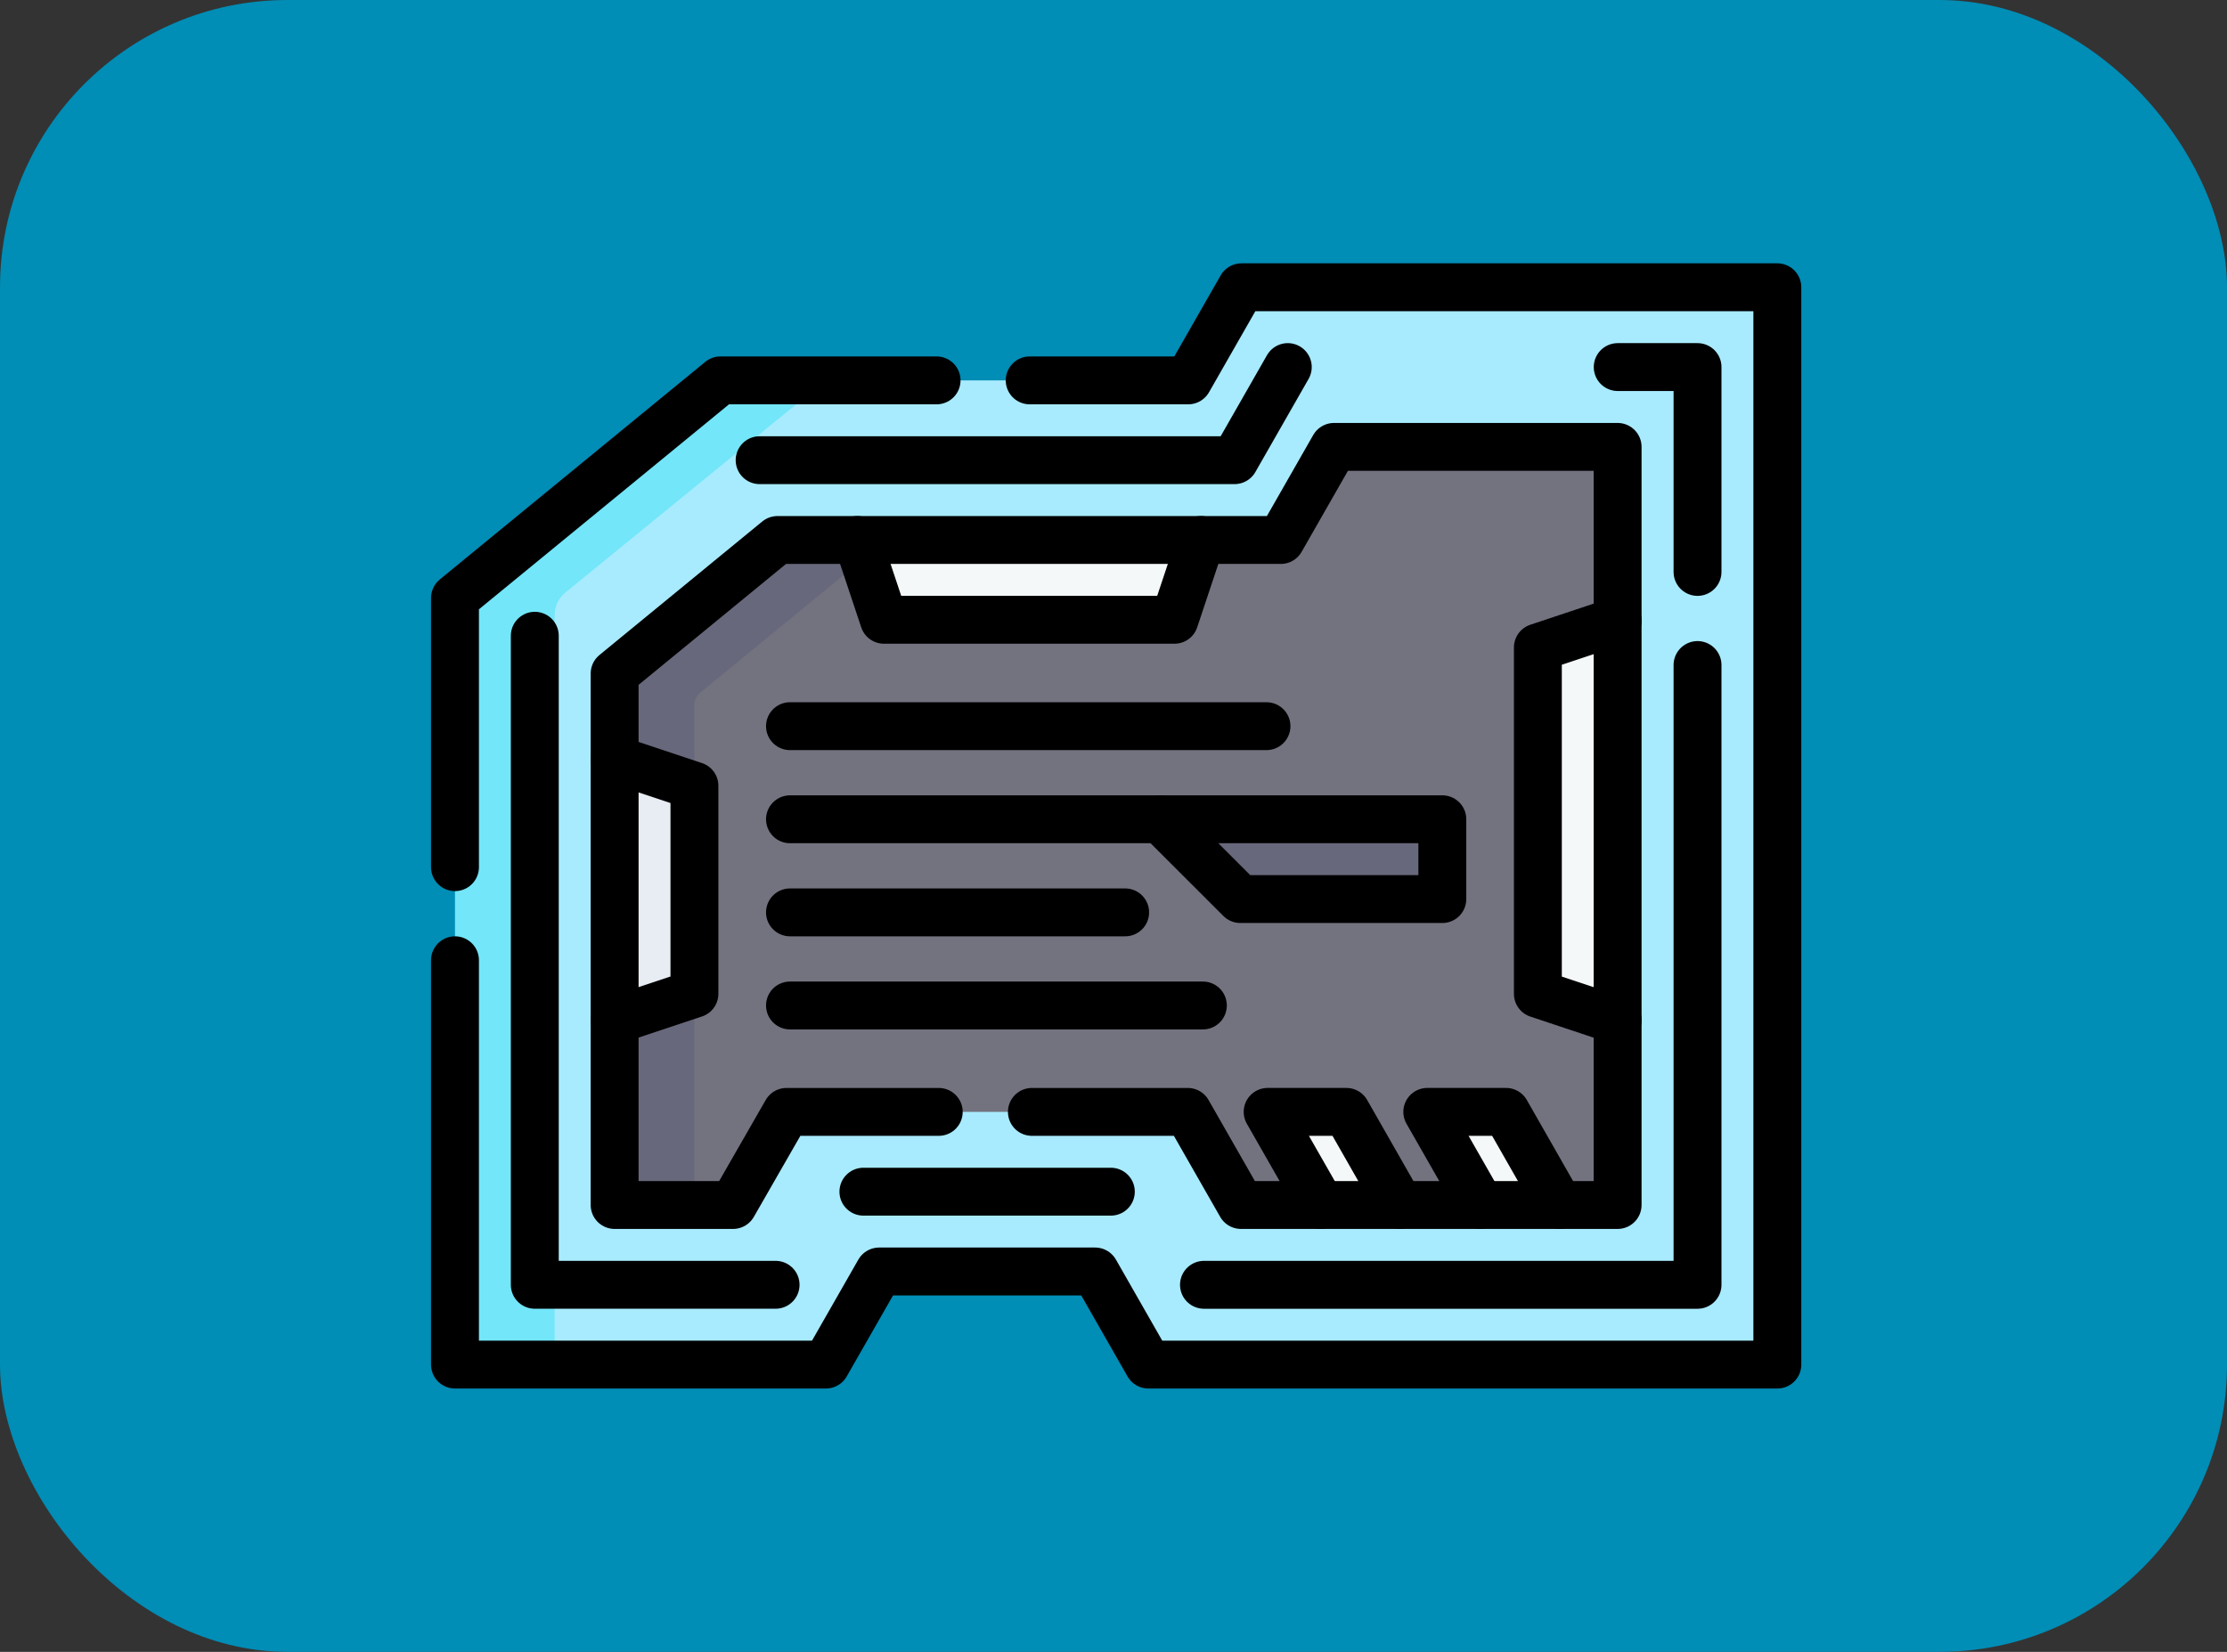 <svg xmlns="http://www.w3.org/2000/svg" width="93" height="69" viewBox="0 0 93 69">
  <rect x="0" y="0" width="93" height="69" fill="#333333" stroke="none"/>
  <g id="Grupo_1125666" data-name="Grupo 1125666" transform="translate(-820.051 -5497)">
    <rect id="Rectángulo_404457" data-name="Rectángulo 404457" width="93" height="69" rx="12" transform="translate(820.051 5497)" fill="#008db6"/>
    <g id="Grupo_1125662" data-name="Grupo 1125662" transform="translate(831.551 5455.5)">
      <g id="Grupo_1125660" data-name="Grupo 1125660" transform="translate(7.5 53.5)">
        <path id="Trazado_986383" data-name="Trazado 986383" d="M39.62,98.22l-1.9-3.329a.555.555,0,0,0-.482-.28H28.86a.555.555,0,0,0-.482.28l-1.9,3.329a.555.555,0,0,1-.482.28H14.988L11.9,98.064a.556.556,0,0,1-.556-.556l-.1-30.62a.556.556,0,0,1,.2-.43L21.845,58a.555.555,0,0,1,.352-.126l4.1-.485H41.124a.555.555,0,0,0,.482-.28l1.9-3.329a.555.555,0,0,1,.482-.28h21.5a.556.556,0,0,1,.556.556V97.944a.556.556,0,0,1-.556.556H40.1A.555.555,0,0,1,39.62,98.22Z" transform="translate(-10.825 -53.5)" fill="#a8ebff"/>
        <path id="Trazado_986384" data-name="Trazado 986384" d="M22.976,88.5,12.112,97.361a1.222,1.222,0,0,0-.45.947v31.3H8.056a.556.556,0,0,1-.556-.556v-31.2a.555.555,0,0,1,.2-.43l10.729-8.8a.557.557,0,0,1,.352-.126Z" transform="translate(-7.5 -84.611)" fill="#73e6f9"/>
        <path id="Trazado_986385" data-name="Trazado 986385" d="M99.123,144.887l-1.9-3.329a.555.555,0,0,0-.482-.28H80.624a.555.555,0,0,0-.482.279l-1.912,3.331a.556.556,0,0,1-.482.279h-1.29l-1.984-.483a.556.556,0,0,1-.556-.556l-.09-20.476a.556.556,0,0,1,.2-.43l6-5.322a.555.555,0,0,1,.352-.126l16.61-.02.623-.365h3.011a.555.555,0,0,0,.482-.28l1.9-3.329a.555.555,0,0,1,.482-.28h10.965a.556.556,0,0,1,.556.556v6.712l-.715,8.344.715,8.344v7.156a.556.556,0,0,1-.556.556H112.57l-1.879-.495-1.409.495H105.9l-1.816-.463-1.472.463H99.6A.555.555,0,0,1,99.123,144.887Z" transform="translate(-66.459 -106.833)" fill="#737380"/>
        <path id="Trazado_986386" data-name="Trazado 986386" d="M286.44,251.741h10.239v3.388h-7.606a2.632,2.632,0,0,1-2.632-2.632v-.756Z" transform="translate(-255.447 -229.714)" fill="#68687c"/>
        <path id="Trazado_986387" data-name="Trazado 986387" d="M78.148,148.729l.34.072-7.411,6.077a.667.667,0,0,0-.244.516v3.615l-.716,4.214.716,3.992v9.063H68.056a.556.556,0,0,1-.556-.556v-7.156l.8-5.285-.8-5.625V154.34a.555.555,0,0,1,.2-.429l6.446-5.286a.56.56,0,0,1,.352-.126h3.135Z" transform="translate(-60.833 -137.944)" fill="#68687c"/>
        <g id="Grupo_1125659" data-name="Grupo 1125659" transform="translate(6.667 10.556)">
          <path id="Trazado_986388" data-name="Trazado 986388" d="M317.928,363.5h-2.52a.333.333,0,0,0-.289.5l1.937,3.39h3.288l-2.126-3.721A.333.333,0,0,0,317.928,363.5Z" transform="translate(-287.566 -339.611)" fill="#f4f8f9"/>
          <path id="Trazado_986389" data-name="Trazado 986389" d="M377.928,363.5h-2.52a.333.333,0,0,0-.289.5l1.937,3.39h3.288l-2.126-3.721A.333.333,0,0,0,377.928,363.5Z" transform="translate(-340.899 -339.611)" fill="#f4f8f9"/>
          <path id="Trazado_986390" data-name="Trazado 986390" d="M158.726,148.5H173.08l-1.035,3.105a.333.333,0,0,1-.316.228H160.077a.333.333,0,0,1-.316-.228Z" transform="translate(-148.59 -148.5)" fill="#f4f8f9"/>
          <path id="Trazado_986391" data-name="Trazado 986391" d="M417.833,178.908V195.6l-3.105-1.035a.333.333,0,0,1-.228-.316V180.259a.333.333,0,0,1,.228-.316Z" transform="translate(-375.944 -175.529)" fill="#f4f8f9"/>
          <path id="Trazado_986392" data-name="Trazado 986392" d="M67.5,241.817V230.908l3.105,1.035a.333.333,0,0,1,.228.316v8.207a.333.333,0,0,1-.228.316Z" transform="translate(-67.5 -221.752)" fill="#e7edf3"/>
        </g>
      </g>
      <g id="Grupo_1125661" data-name="Grupo 1125661" transform="translate(7.5 53.5)">
        <path id="Trazado_986393" data-name="Trazado 986393" d="M7.5,108.833V97.589L18.586,88.5h9.026" transform="translate(-7.5 -84.611)" fill="none" stroke="#000" stroke-linecap="round" stroke-linejoin="round" stroke-miterlimit="10" stroke-width="2"/>
        <path id="Trazado_986394" data-name="Trazado 986394" d="M31.5,57.389h6.62L40.343,53.5H62.722v45H36.455l-2.222-3.889h-9.02L22.99,98.5H7.5V81.611" transform="translate(-7.5 -53.5)" fill="none" stroke="#000" stroke-linecap="round" stroke-linejoin="round" stroke-miterlimit="10" stroke-width="2"/>
        <path id="Trazado_986395" data-name="Trazado 986395" d="M447.833,92.057V83.5H444.5" transform="translate(-395.944 -80.167)" fill="none" stroke="#000" stroke-linecap="round" stroke-linejoin="round" stroke-miterlimit="10" stroke-width="2"/>
        <path id="Trazado_986396" data-name="Trazado 986396" d="M289,221.4h20.611V195.511" transform="translate(-257.722 -179.732)" fill="none" stroke="#000" stroke-linecap="round" stroke-linejoin="round" stroke-miterlimit="10" stroke-width="2"/>
        <path id="Trazado_986397" data-name="Trazado 986397" d="M37.5,184.5v27.111H47.556" transform="translate(-34.167 -169.944)" fill="none" stroke="#000" stroke-linecap="round" stroke-linejoin="round" stroke-miterlimit="10" stroke-width="2"/>
        <path id="Trazado_986398" data-name="Trazado 986398" d="M144.056,83.5l-2.222,3.889H122" transform="translate(-109.278 -80.167)" fill="none" stroke="#000" stroke-linecap="round" stroke-linejoin="round" stroke-miterlimit="10" stroke-width="2"/>
        <path id="Trazado_986399" data-name="Trazado 986399" d="M81.035,141.278H74.677l-2.232,3.889H67.5v-22.2l6.8-5.578h21.02l2.222-3.889h11.843v31.667H93.657l-2.222-3.889h-6.51" transform="translate(-60.833 -106.833)" fill="none" stroke="#000" stroke-linecap="round" stroke-linejoin="round" stroke-miterlimit="10" stroke-width="2"/>
        <line id="Línea_639" data-name="Línea 639" x2="10.333" transform="translate(17.056 37.778)" fill="none" stroke="#000" stroke-linecap="round" stroke-linejoin="round" stroke-miterlimit="10" stroke-width="2"/>
        <path id="Trazado_986400" data-name="Trazado 986400" d="M318.419,367.389,316.2,363.5h-3.288l2.222,3.889" transform="translate(-278.975 -329.056)" fill="none" stroke="#000" stroke-linecap="round" stroke-linejoin="round" stroke-miterlimit="10" stroke-width="2"/>
        <path id="Trazado_986401" data-name="Trazado 986401" d="M378.419,367.389,376.2,363.5h-3.288l2.222,3.889" transform="translate(-332.308 -329.056)" fill="none" stroke="#000" stroke-linecap="round" stroke-linejoin="round" stroke-miterlimit="10" stroke-width="2"/>
        <path id="Trazado_986402" data-name="Trazado 986402" d="M173.08,148.5l-1.111,3.333H159.837l-1.111-3.333" transform="translate(-141.923 -137.944)" fill="none" stroke="#000" stroke-linecap="round" stroke-linejoin="round" stroke-miterlimit="10" stroke-width="2"/>
        <path id="Trazado_986403" data-name="Trazado 986403" d="M417.833,195.6l-3.333-1.111V180.019l3.333-1.111" transform="translate(-369.278 -164.974)" fill="none" stroke="#000" stroke-linecap="round" stroke-linejoin="round" stroke-miterlimit="10" stroke-width="2"/>
        <path id="Trazado_986404" data-name="Trazado 986404" d="M67.5,230.908l3.333,1.111v8.687L67.5,241.817" transform="translate(-60.833 -211.196)" fill="none" stroke="#000" stroke-linecap="round" stroke-linejoin="round" stroke-miterlimit="10" stroke-width="2"/>
        <line id="Línea_640" data-name="Línea 640" x2="17.242" transform="translate(13.99 30)" fill="none" stroke="#000" stroke-linecap="round" stroke-linejoin="round" stroke-miterlimit="10" stroke-width="2"/>
        <line id="Línea_641" data-name="Línea 641" x2="13.997" transform="translate(13.99 26.111)" fill="none" stroke="#000" stroke-linecap="round" stroke-linejoin="round" stroke-miterlimit="10" stroke-width="2"/>
        <line id="Línea_642" data-name="Línea 642" x2="15.472" transform="translate(13.99 22.222)" fill="none" stroke="#000" stroke-linecap="round" stroke-linejoin="round" stroke-miterlimit="10" stroke-width="2"/>
        <line id="Línea_643" data-name="Línea 643" x2="19.899" transform="translate(13.99 18.333)" fill="none" stroke="#000" stroke-linecap="round" stroke-linejoin="round" stroke-miterlimit="10" stroke-width="2"/>
        <path id="Trazado_986405" data-name="Trazado 986405" d="M284.43,256.833h-8.436L272.66,253.5h11.77Z" transform="translate(-243.198 -231.278)" fill="none" stroke="#000" stroke-linecap="round" stroke-linejoin="round" stroke-miterlimit="10" stroke-width="2"/>
        <circle id="Elipse_12107" data-name="Elipse 12107" transform="translate(41.232 30)" fill="none" stroke="#000" stroke-linecap="round" stroke-linejoin="round" stroke-miterlimit="10" stroke-width="2"/>
        <circle id="Elipse_12108" data-name="Elipse 12108" transform="translate(37.899 30)" fill="none" stroke="#000" stroke-linecap="round" stroke-linejoin="round" stroke-miterlimit="10" stroke-width="2"/>
        <circle id="Elipse_12109" data-name="Elipse 12109" transform="translate(34.565 30)" fill="none" stroke="#000" stroke-linecap="round" stroke-linejoin="round" stroke-miterlimit="10" stroke-width="2"/>
        <circle id="Elipse_12110" data-name="Elipse 12110" transform="translate(45.232 10)" fill="none" stroke="#000" stroke-linecap="round" stroke-linejoin="round" stroke-miterlimit="10" stroke-width="2"/>
        <circle id="Elipse_12111" data-name="Elipse 12111" transform="translate(41.899 10)" fill="none" stroke="#000" stroke-linecap="round" stroke-linejoin="round" stroke-miterlimit="10" stroke-width="2"/>
        <circle id="Elipse_12112" data-name="Elipse 12112" transform="translate(38.565 10)" fill="none" stroke="#000" stroke-linecap="round" stroke-linejoin="round" stroke-miterlimit="10" stroke-width="2"/>
      </g>
    </g>
  </g>
</svg>
